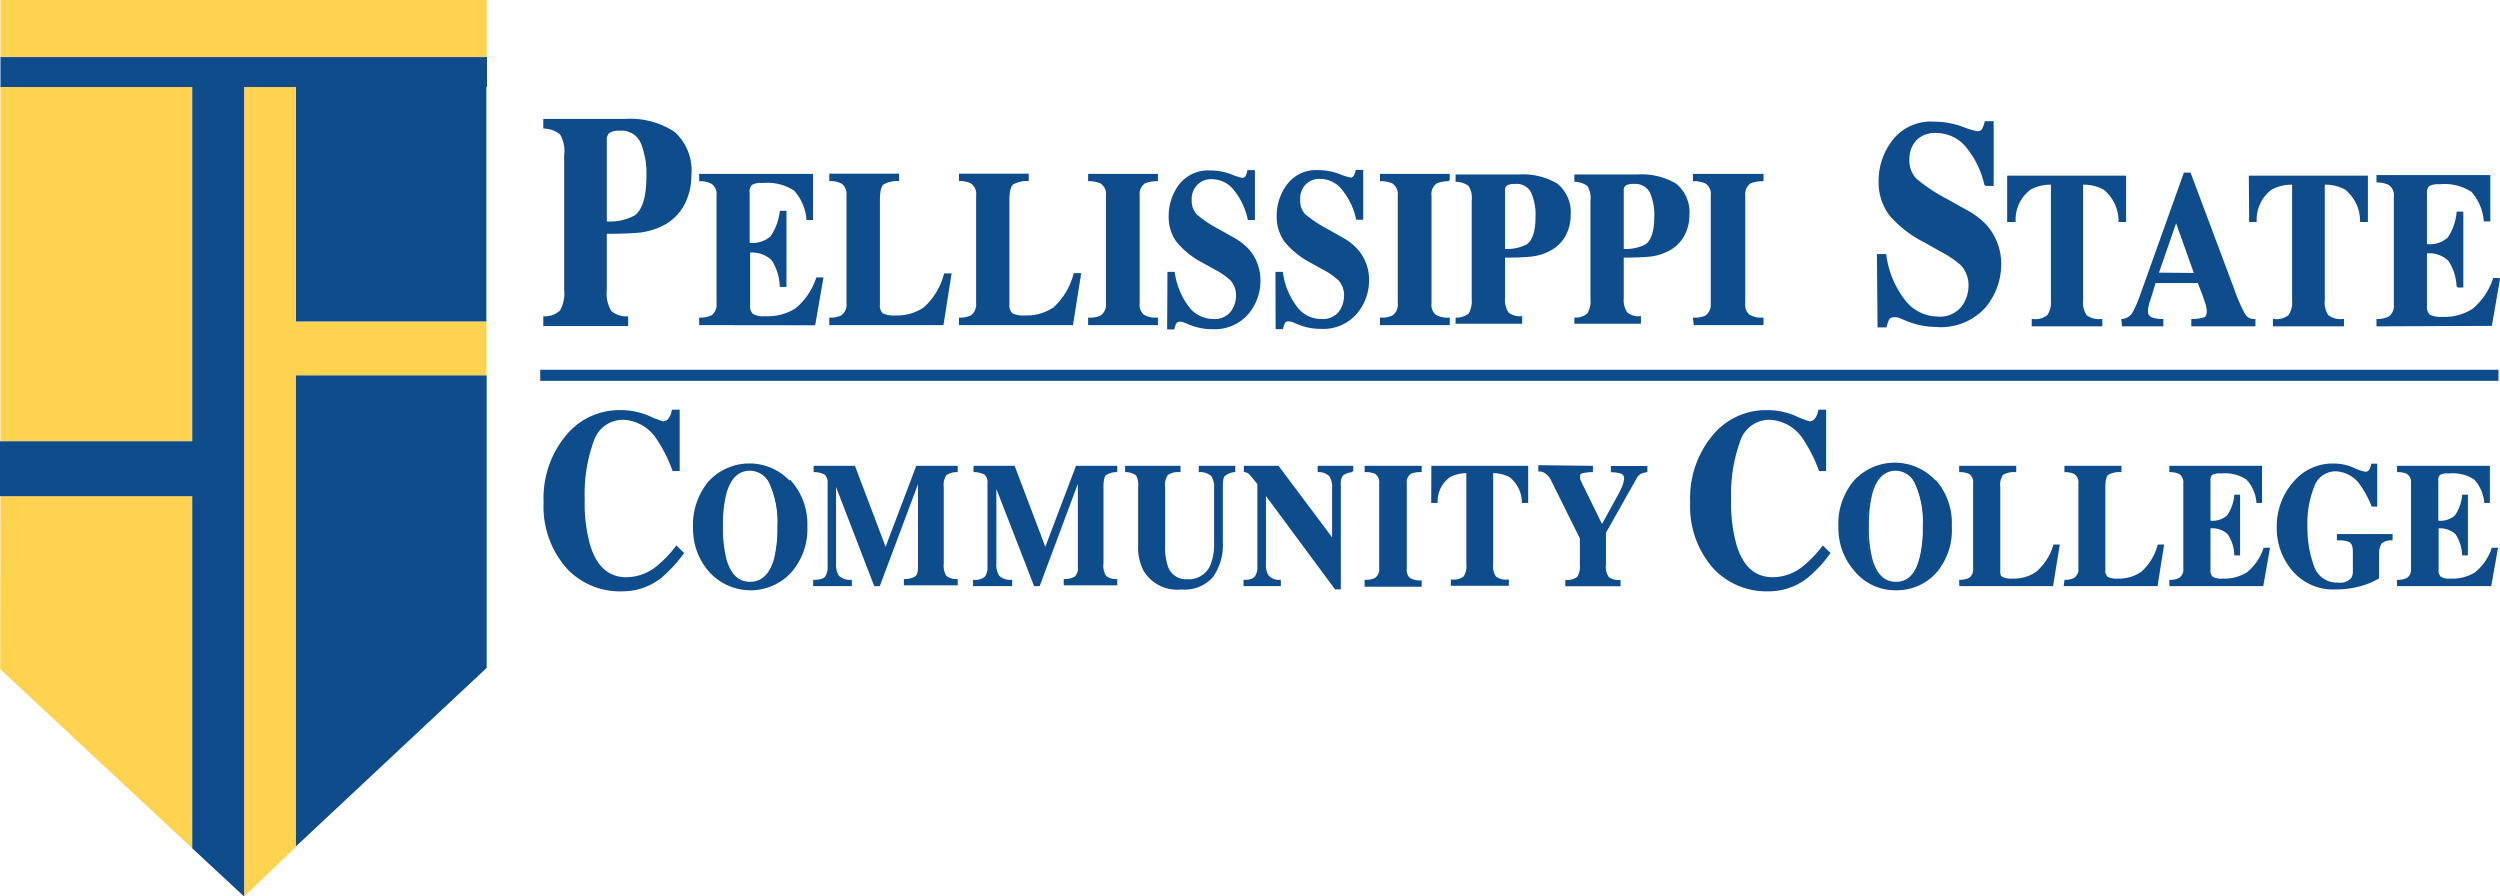 <svg id="Layer_1" data-name="Layer 1" xmlns="http://www.w3.org/2000/svg" xmlns:xlink="http://www.w3.org/1999/xlink" viewBox="0 0 162.94 58.43"><defs><style>.cls-1,.cls-5{fill:none;}.cls-2{fill:#0f4c8b;}.cls-3{fill:#ffd24f;}.cls-4{clip-path:url(#clip-path);}.cls-5{stroke:#0f4c8b;stroke-width:0.12px;}.cls-6{clip-path:url(#clip-path-2);}</style><clipPath id="clip-path" transform="translate(-2.12 -2.92)"><rect class="cls-1" x="1.97" y="2.74" width="163.09" height="58.82"/></clipPath><clipPath id="clip-path-2" transform="translate(-2.12 -2.92)"><rect class="cls-1" x="1.97" y="2.74" width="163.07" height="58.82"/></clipPath></defs><polygon class="cls-2" points="31.72 43.53 19.27 55.18 19.27 24.46 31.72 24.46 31.72 43.53"/><polygon class="cls-3" points="15.91 5.67 15.91 58.43 19.28 55.2 19.28 24.46 31.7 24.46 31.7 20.95 19.28 20.95 19.28 5.67 15.91 5.67"/><polygon class="cls-3" points="0.03 32.34 0.02 43.62 12.53 55.29 12.53 32.34 0.03 32.34"/><rect class="cls-3" x="0.03" y="5.67" width="12.49" height="23.08"/><polygon class="cls-2" points="0.03 3.72 0.03 5.67 12.53 5.67 12.53 28.76 0 28.76 0 32.34 12.53 32.34 12.53 55.29 15.91 58.43 15.91 5.67 19.29 5.67 19.29 20.95 31.7 20.95 31.7 5.67 31.74 5.67 31.74 3.72 0.03 3.72"/><rect class="cls-3" x="0.03" width="31.69" height="3.71"/><g class="cls-4"><path class="cls-2" d="M124.51,19.54H125a6.19,6.19,0,0,0,1.31,3.07,2.78,2.78,0,0,0,2.07,1,1.87,1.87,0,0,0,1.62-.66,2.32,2.32,0,0,0,.48-1.39,2,2,0,0,0-.5-1.38,6.52,6.52,0,0,0-1.34-.91l-1.08-.61a7.17,7.17,0,0,1-2.28-1.78,3.56,3.56,0,0,1-.66-2.19,4.26,4.26,0,0,1,.88-2.58,3.1,3.1,0,0,1,2.69-1.2,5.38,5.38,0,0,1,1.78.31,5.72,5.72,0,0,0,1,.31.42.42,0,0,0,.39-.18,1.8,1.8,0,0,0,.17-.47H132v4.1h-.48a5.94,5.94,0,0,0-1.17-2.45,2.56,2.56,0,0,0-2-1A1.76,1.76,0,0,0,127,12a1.82,1.82,0,0,0-.49,1.27,1.79,1.79,0,0,0,.46,1.33,11,11,0,0,0,2,1.33l1.25.7a5.06,5.06,0,0,1,1.34,1,3.79,3.79,0,0,1,.93,2.59,4.32,4.32,0,0,1-1,2.69,3.85,3.85,0,0,1-3.2,1.26,5.23,5.23,0,0,1-1-.11,5.71,5.71,0,0,1-1-.32l-.33-.14a.9.9,0,0,0-.22-.06l-.18,0a.4.4,0,0,0-.36.17,2.28,2.28,0,0,0-.17.49h-.48Z" transform="translate(-2.12 -2.92)"/><path class="cls-5" d="M124.51,19.54H125a6.19,6.19,0,0,0,1.31,3.07,2.78,2.78,0,0,0,2.07,1,1.87,1.87,0,0,0,1.62-.66,2.32,2.32,0,0,0,.48-1.39,2,2,0,0,0-.5-1.38,6.52,6.52,0,0,0-1.34-.91l-1.08-.61a7.17,7.17,0,0,1-2.28-1.78,3.56,3.56,0,0,1-.66-2.19,4.26,4.26,0,0,1,.88-2.58,3.1,3.1,0,0,1,2.69-1.2,5.38,5.38,0,0,1,1.78.31,5.72,5.72,0,0,0,1,.31.42.42,0,0,0,.39-.18,1.8,1.8,0,0,0,.17-.47H132v4.1h-.48a5.94,5.94,0,0,0-1.17-2.45,2.56,2.56,0,0,0-2-1A1.76,1.76,0,0,0,127,12a1.82,1.82,0,0,0-.49,1.27,1.79,1.79,0,0,0,.46,1.33,11,11,0,0,0,2,1.33l1.25.7a5.06,5.06,0,0,1,1.34,1,3.79,3.79,0,0,1,.93,2.59,4.32,4.32,0,0,1-1,2.69,3.85,3.85,0,0,1-3.2,1.26,5.23,5.23,0,0,1-1-.11,5.71,5.71,0,0,1-1-.32l-.33-.14a.9.9,0,0,0-.22-.06l-.18,0a.4.4,0,0,0-.36.17,2.28,2.28,0,0,0-.17.49h-.48Z" transform="translate(-2.12 -2.92)"/><path class="cls-2" d="M37.59,23.6a1.51,1.51,0,0,0,1.08-.41,2.38,2.38,0,0,0,.28-1.4V13.05a2.25,2.25,0,0,0-.28-1.41,1.83,1.83,0,0,0-1.08-.4v-.51h5.26a5.22,5.22,0,0,1,3.18.82,3.31,3.31,0,0,1,1.09,2.82,4,4,0,0,1-.43,1.83,3.17,3.17,0,0,1-1.4,1.38,4.46,4.46,0,0,1-1.48.44c-.5.05-1.23.08-2.2.08v3.69a2.3,2.3,0,0,0,.3,1.43A1.56,1.56,0,0,0,43,23.6v.51H37.59ZM43.54,17c.51-.4.77-1.26.77-2.59a5.36,5.36,0,0,0-.37-2.19,1.42,1.42,0,0,0-1.43-.84,1.32,1.32,0,0,0-.69.14.63.63,0,0,0-.21.55v5.34A3.5,3.5,0,0,0,43.54,17" transform="translate(-2.12 -2.92)"/><path class="cls-5" d="M37.59,23.6a1.51,1.51,0,0,0,1.08-.41,2.38,2.38,0,0,0,.28-1.4V13.05a2.25,2.25,0,0,0-.28-1.41,1.83,1.83,0,0,0-1.08-.4v-.51h5.26a5.22,5.22,0,0,1,3.18.82,3.31,3.31,0,0,1,1.09,2.82,4,4,0,0,1-.43,1.83,3.17,3.17,0,0,1-1.4,1.38,4.46,4.46,0,0,1-1.48.44c-.5.05-1.23.08-2.2.08v3.69a2.3,2.3,0,0,0,.3,1.43A1.56,1.56,0,0,0,43,23.6v.51H37.59ZM43.54,17c.51-.4.77-1.26.77-2.59a5.36,5.36,0,0,0-.37-2.19,1.42,1.42,0,0,0-1.43-.84,1.32,1.32,0,0,0-.69.14.63.63,0,0,0-.21.55v5.34A3.5,3.5,0,0,0,43.54,17Z" transform="translate(-2.12 -2.92)"/><path class="cls-2" d="M47.75,24.05v-.37a1.72,1.72,0,0,0,.78-.16.93.93,0,0,0,.35-.84v-7a.87.87,0,0,0-.37-.84,1.66,1.66,0,0,0-.76-.17v-.36h7.3v2.89h-.31a3.24,3.24,0,0,0-.82-1.9,3.23,3.23,0,0,0-2.1-.51,1.19,1.19,0,0,0-.74.14.68.68,0,0,0-.16.54v3.33a1.86,1.86,0,0,0,1.47-.44A3.69,3.69,0,0,0,53,16.72h.32v4.84H53a3.34,3.34,0,0,0-.55-1.73,1.89,1.89,0,0,0-1.5-.5v3.48a.76.76,0,0,0,.21.62,1.47,1.47,0,0,0,.85.16,3.43,3.43,0,0,0,2-.53,4.43,4.43,0,0,0,1.36-2h.35l-.52,3Z" transform="translate(-2.12 -2.92)"/><path class="cls-5" d="M47.75,24.05v-.37a1.72,1.72,0,0,0,.78-.16.93.93,0,0,0,.35-.84v-7a.87.87,0,0,0-.37-.84,1.66,1.66,0,0,0-.76-.17v-.36h7.3v2.89h-.31a3.24,3.24,0,0,0-.82-1.9,3.23,3.23,0,0,0-2.1-.51,1.19,1.19,0,0,0-.74.14.68.68,0,0,0-.16.54v3.33a1.86,1.86,0,0,0,1.47-.44A3.69,3.69,0,0,0,53,16.72h.32v4.84H53a3.34,3.34,0,0,0-.55-1.73,1.89,1.89,0,0,0-1.5-.5v3.48a.76.76,0,0,0,.21.62,1.47,1.47,0,0,0,.85.16,3.43,3.43,0,0,0,2-.53,4.43,4.43,0,0,0,1.36-2h.35l-.52,3Z" transform="translate(-2.12 -2.92)"/><path class="cls-2" d="M56.23,23.68a1.55,1.55,0,0,0,.74-.15.91.91,0,0,0,.38-.86v-7a.89.89,0,0,0-.36-.84,1.66,1.66,0,0,0-.76-.17v-.36h4.43v.36a1.87,1.87,0,0,0-1,.24c-.17.15-.25.5-.25,1.07v6.79a.77.77,0,0,0,.21.63,1.7,1.7,0,0,0,.86.15A3.17,3.17,0,0,0,62.37,23,4.54,4.54,0,0,0,63.7,20.8h.37l-.51,3.25H56.23Z" transform="translate(-2.12 -2.92)"/><path class="cls-5" d="M56.23,23.68a1.55,1.55,0,0,0,.74-.15.91.91,0,0,0,.38-.86v-7a.89.89,0,0,0-.36-.84,1.66,1.66,0,0,0-.76-.17v-.36h4.43v.36a1.87,1.87,0,0,0-1,.24c-.17.15-.25.5-.25,1.07v6.79a.77.77,0,0,0,.21.63,1.7,1.7,0,0,0,.86.15A3.17,3.17,0,0,0,62.37,23,4.54,4.54,0,0,0,63.7,20.8h.37l-.51,3.25H56.23Z" transform="translate(-2.12 -2.92)"/><path class="cls-2" d="M64.68,23.68a1.58,1.58,0,0,0,.74-.15.93.93,0,0,0,.38-.86v-7a.89.89,0,0,0-.36-.84,1.66,1.66,0,0,0-.76-.17v-.36h4.43v.36a1.85,1.85,0,0,0-1,.24c-.17.15-.26.5-.26,1.07v6.79a.77.77,0,0,0,.22.63,1.7,1.7,0,0,0,.86.15A3.17,3.17,0,0,0,70.82,23a4.54,4.54,0,0,0,1.33-2.22h.37L72,24.05H64.68Z" transform="translate(-2.12 -2.92)"/><path class="cls-5" d="M64.68,23.68a1.58,1.58,0,0,0,.74-.15.93.93,0,0,0,.38-.86v-7a.89.89,0,0,0-.36-.84,1.66,1.66,0,0,0-.76-.17v-.36h4.43v.36a1.85,1.85,0,0,0-1,.24c-.17.15-.26.5-.26,1.07v6.79a.77.77,0,0,0,.22.63,1.7,1.7,0,0,0,.86.15A3.17,3.17,0,0,0,70.82,23a4.54,4.54,0,0,0,1.33-2.22h.37L72,24.05H64.68Z" transform="translate(-2.12 -2.92)"/><path class="cls-2" d="M73.1,23.68a1.59,1.59,0,0,0,.77-.14.91.91,0,0,0,.39-.86v-7a.89.89,0,0,0-.37-.85,1.85,1.85,0,0,0-.79-.16v-.36h4.43v.36a2.15,2.15,0,0,0-.82.15.91.91,0,0,0-.37.86v7a.9.9,0,0,0,.3.8,1.54,1.54,0,0,0,.89.2v.37H73.1Z" transform="translate(-2.12 -2.92)"/><path class="cls-5" d="M73.1,23.68a1.59,1.59,0,0,0,.77-.14.91.91,0,0,0,.39-.86v-7a.89.89,0,0,0-.37-.85,1.85,1.85,0,0,0-.79-.16v-.36h4.43v.36a2.15,2.15,0,0,0-.82.15.91.91,0,0,0-.37.86v7a.9.9,0,0,0,.3.8,1.54,1.54,0,0,0,.89.2v.37H73.1Z" transform="translate(-2.12 -2.92)"/><path class="cls-2" d="M78.27,20.7h.36a4.82,4.82,0,0,0,1,2.34,2.05,2.05,0,0,0,1.55.73,1.39,1.39,0,0,0,1.2-.5,1.81,1.81,0,0,0,.36-1.06,1.53,1.53,0,0,0-.37-1.05,4.82,4.82,0,0,0-1-.7L80.54,20a5.49,5.49,0,0,1-1.7-1.36A2.72,2.72,0,0,1,78.35,17,3.37,3.37,0,0,1,79,15a2.34,2.34,0,0,1,2-.91,3.77,3.77,0,0,1,1.33.24,4.58,4.58,0,0,0,.73.24.32.32,0,0,0,.29-.14,1.26,1.26,0,0,0,.12-.36h.38v3.13h-.35a4.55,4.55,0,0,0-.87-1.87,1.89,1.89,0,0,0-1.53-.79,1.27,1.27,0,0,0-1,.4,1.37,1.37,0,0,0-.37,1,1.39,1.39,0,0,0,.35,1,7.74,7.74,0,0,0,1.51,1l.93.53a3.76,3.76,0,0,1,1,.79,3,3,0,0,1,.69,2,3.27,3.27,0,0,1-.74,2.05,2.84,2.84,0,0,1-2.39,1,3.27,3.27,0,0,1-.76-.08,3.64,3.64,0,0,1-.77-.25l-.24-.1-.17-.05-.13,0a.3.3,0,0,0-.27.13,1.55,1.55,0,0,0-.13.37h-.36Z" transform="translate(-2.12 -2.92)"/><path class="cls-5" d="M78.27,20.7h.36a4.82,4.82,0,0,0,1,2.34,2.05,2.05,0,0,0,1.55.73,1.39,1.39,0,0,0,1.2-.5,1.81,1.81,0,0,0,.36-1.06,1.53,1.53,0,0,0-.37-1.05,4.82,4.82,0,0,0-1-.7L80.54,20a5.49,5.49,0,0,1-1.7-1.36A2.72,2.72,0,0,1,78.35,17,3.37,3.37,0,0,1,79,15a2.34,2.34,0,0,1,2-.91,3.77,3.77,0,0,1,1.33.24,4.58,4.58,0,0,0,.73.24.32.32,0,0,0,.29-.14,1.26,1.26,0,0,0,.12-.36h.38v3.13h-.35a4.55,4.55,0,0,0-.87-1.87,1.89,1.89,0,0,0-1.53-.79,1.27,1.27,0,0,0-1,.4,1.37,1.37,0,0,0-.37,1,1.39,1.39,0,0,0,.35,1,7.74,7.74,0,0,0,1.51,1l.93.53a3.76,3.76,0,0,1,1,.79,3,3,0,0,1,.69,2,3.27,3.27,0,0,1-.74,2.05,2.84,2.84,0,0,1-2.39,1,3.27,3.27,0,0,1-.76-.08,3.64,3.64,0,0,1-.77-.25l-.24-.1-.17-.05-.13,0a.3.3,0,0,0-.27.13,1.55,1.55,0,0,0-.13.37h-.36Z" transform="translate(-2.12 -2.92)"/><path class="cls-2" d="M85.31,20.7h.37a4.73,4.73,0,0,0,1,2.34,2,2,0,0,0,1.54.73,1.39,1.39,0,0,0,1.21-.5,1.86,1.86,0,0,0,.35-1.06,1.48,1.48,0,0,0-.37-1.05,4.55,4.55,0,0,0-1-.7L87.58,20a5.43,5.43,0,0,1-1.69-1.36,2.73,2.73,0,0,1-.5-1.66,3.31,3.31,0,0,1,.66-2,2.3,2.3,0,0,1,2-.91,3.77,3.77,0,0,1,1.33.24,4.21,4.21,0,0,0,.74.24.3.3,0,0,0,.28-.14,1.24,1.24,0,0,0,.13-.36h.38v3.13h-.35a4.57,4.57,0,0,0-.88-1.87,1.87,1.87,0,0,0-1.52-.79,1.29,1.29,0,0,0-1,.4,1.36,1.36,0,0,0-.36,1,1.38,1.38,0,0,0,.34,1,8.46,8.46,0,0,0,1.51,1l.94.53a3.7,3.7,0,0,1,1,.79,2.92,2.92,0,0,1,.7,2,3.29,3.29,0,0,1-.75,2.05,2.82,2.82,0,0,1-2.39,1,3.33,3.33,0,0,1-.76-.08,3.56,3.56,0,0,1-.76-.25l-.25-.1-.16-.05-.14,0a.28.28,0,0,0-.26.13,1.55,1.55,0,0,0-.13.37h-.37Z" transform="translate(-2.12 -2.92)"/><path class="cls-5" d="M85.31,20.7h.37a4.73,4.73,0,0,0,1,2.34,2,2,0,0,0,1.54.73,1.39,1.39,0,0,0,1.21-.5,1.86,1.86,0,0,0,.35-1.06,1.48,1.48,0,0,0-.37-1.05,4.55,4.55,0,0,0-1-.7L87.58,20a5.43,5.43,0,0,1-1.69-1.36,2.73,2.73,0,0,1-.5-1.66,3.31,3.31,0,0,1,.66-2,2.3,2.3,0,0,1,2-.91,3.77,3.77,0,0,1,1.33.24,4.21,4.21,0,0,0,.74.24.3.3,0,0,0,.28-.14,1.24,1.24,0,0,0,.13-.36h.38v3.13h-.35a4.57,4.57,0,0,0-.88-1.87,1.87,1.87,0,0,0-1.52-.79,1.29,1.29,0,0,0-1,.4,1.36,1.36,0,0,0-.36,1,1.38,1.38,0,0,0,.34,1,8.46,8.46,0,0,0,1.51,1l.94.53a3.7,3.7,0,0,1,1,.79,2.92,2.92,0,0,1,.7,2,3.29,3.29,0,0,1-.75,2.05,2.82,2.82,0,0,1-2.39,1,3.33,3.33,0,0,1-.76-.08,3.56,3.56,0,0,1-.76-.25l-.25-.1-.16-.05-.14,0a.28.28,0,0,0-.26.13,1.55,1.55,0,0,0-.13.37h-.37Z" transform="translate(-2.12 -2.92)"/><path class="cls-2" d="M92.12,23.68a1.59,1.59,0,0,0,.77-.14.91.91,0,0,0,.39-.86v-7a.91.91,0,0,0-.37-.85,1.85,1.85,0,0,0-.79-.16v-.36h4.43v.36a2.15,2.15,0,0,0-.82.15.91.91,0,0,0-.37.86v7a.9.9,0,0,0,.3.8,1.52,1.52,0,0,0,.89.2v.37H92.12Z" transform="translate(-2.12 -2.92)"/><path class="cls-5" d="M92.12,23.68a1.59,1.59,0,0,0,.77-.14.91.91,0,0,0,.39-.86v-7a.91.91,0,0,0-.37-.85,1.85,1.85,0,0,0-.79-.16v-.36h4.43v.36a2.15,2.15,0,0,0-.82.15.91.91,0,0,0-.37.86v7a.9.9,0,0,0,.3.8,1.52,1.52,0,0,0,.89.2v.37H92.12Z" transform="translate(-2.12 -2.92)"/><path class="cls-2" d="M97.05,23.68a1.27,1.27,0,0,0,.84-.29,1.72,1.72,0,0,0,.21-1V16a1.52,1.52,0,0,0-.22-1,1.46,1.46,0,0,0-.83-.29v-.36h4.07a4.33,4.33,0,0,1,2.47.59,2.34,2.34,0,0,1,.84,2,2.79,2.79,0,0,1-.33,1.33,2.38,2.38,0,0,1-1.09,1,3.31,3.31,0,0,1-1.15.32q-.57.06-1.71.06v2.67a1.56,1.56,0,0,0,.24,1,1.23,1.23,0,0,0,.88.27v.37H97.05Zm4.61-4.78c.4-.29.6-.91.6-1.87a3.72,3.72,0,0,0-.29-1.58,1.11,1.11,0,0,0-1.11-.6,1.05,1.05,0,0,0-.54.1.43.43,0,0,0-.17.39V19.2a2.87,2.87,0,0,0,1.51-.3" transform="translate(-2.12 -2.92)"/><path class="cls-5" d="M97.05,23.68a1.27,1.27,0,0,0,.84-.29,1.72,1.72,0,0,0,.21-1V16a1.52,1.52,0,0,0-.22-1,1.46,1.46,0,0,0-.83-.29v-.36h4.07a4.33,4.33,0,0,1,2.47.59,2.34,2.34,0,0,1,.84,2,2.79,2.79,0,0,1-.33,1.33,2.38,2.38,0,0,1-1.09,1,3.31,3.31,0,0,1-1.15.32q-.57.06-1.71.06v2.67a1.56,1.56,0,0,0,.24,1,1.23,1.23,0,0,0,.88.27v.37H97.05Zm4.61-4.78c.4-.29.6-.91.6-1.87a3.72,3.72,0,0,0-.29-1.58,1.11,1.11,0,0,0-1.11-.6,1.05,1.05,0,0,0-.54.1.43.43,0,0,0-.17.39V19.2A2.87,2.87,0,0,0,101.66,18.9Z" transform="translate(-2.12 -2.92)"/><path class="cls-2" d="M104.79,23.68a1.22,1.22,0,0,0,.83-.29,1.63,1.63,0,0,0,.22-1V16a1.52,1.52,0,0,0-.22-1,1.46,1.46,0,0,0-.83-.29v-.36h4.07a4.35,4.35,0,0,1,2.47.59,2.34,2.34,0,0,1,.84,2,2.79,2.79,0,0,1-.33,1.33,2.38,2.38,0,0,1-1.09,1,3.31,3.31,0,0,1-1.15.32q-.57.06-1.71.06v2.67a1.56,1.56,0,0,0,.24,1,1.21,1.21,0,0,0,.88.27v.37h-4.22Zm4.61-4.78c.4-.29.6-.91.6-1.87a3.72,3.72,0,0,0-.29-1.58,1.13,1.13,0,0,0-1.11-.6,1,1,0,0,0-.54.1.43.43,0,0,0-.17.39V19.2a2.87,2.87,0,0,0,1.51-.3" transform="translate(-2.12 -2.92)"/><path class="cls-5" d="M104.79,23.68a1.22,1.22,0,0,0,.83-.29,1.63,1.63,0,0,0,.22-1V16a1.52,1.52,0,0,0-.22-1,1.46,1.46,0,0,0-.83-.29v-.36h4.07a4.35,4.35,0,0,1,2.47.59,2.34,2.34,0,0,1,.84,2,2.79,2.79,0,0,1-.33,1.33,2.38,2.38,0,0,1-1.09,1,3.31,3.31,0,0,1-1.15.32q-.57.06-1.71.06v2.67a1.56,1.56,0,0,0,.24,1,1.21,1.21,0,0,0,.88.27v.37h-4.22Zm4.61-4.78c.4-.29.6-.91.6-1.87a3.72,3.72,0,0,0-.29-1.58,1.13,1.13,0,0,0-1.11-.6,1,1,0,0,0-.54.1.43.43,0,0,0-.17.39V19.2A2.87,2.87,0,0,0,109.4,18.9Z" transform="translate(-2.12 -2.92)"/><path class="cls-2" d="M112.52,23.68a1.66,1.66,0,0,0,.78-.14.93.93,0,0,0,.38-.86v-7a.89.89,0,0,0-.37-.85,1.81,1.81,0,0,0-.79-.16v-.36H117v.36a2.19,2.19,0,0,0-.82.15.93.93,0,0,0-.37.86v7a.9.9,0,0,0,.3.8,1.57,1.57,0,0,0,.89.2v.37h-4.43Z" transform="translate(-2.12 -2.92)"/><path class="cls-5" d="M112.52,23.68a1.66,1.66,0,0,0,.78-.14.93.93,0,0,0,.38-.86v-7a.89.89,0,0,0-.37-.85,1.81,1.81,0,0,0-.79-.16v-.36H117v.36a2.19,2.19,0,0,0-.82.15.93.93,0,0,0-.37.86v7a.9.9,0,0,0,.3.8,1.57,1.57,0,0,0,.89.2v.37h-4.43Z" transform="translate(-2.12 -2.92)"/><path class="cls-2" d="M133,14.43h7.63v2.9h-.37a2.71,2.71,0,0,0-1-2.1,2.72,2.72,0,0,0-1.43-.33v7.56a1.56,1.56,0,0,0,.25,1.05,1.44,1.44,0,0,0,1,.26v.36H134.6v-.36a1.32,1.32,0,0,0,1-.27,1.53,1.53,0,0,0,.25-1V14.9a2.73,2.73,0,0,0-1.42.33,2.5,2.5,0,0,0-1,2.1H133Z" transform="translate(-2.12 -2.92)"/><path class="cls-5" d="M133,14.43h7.63v2.9h-.37a2.71,2.71,0,0,0-1-2.1,2.72,2.72,0,0,0-1.43-.33v7.56a1.56,1.56,0,0,0,.25,1.05,1.44,1.44,0,0,0,1,.26v.36H134.6v-.36a1.32,1.32,0,0,0,1-.27,1.53,1.53,0,0,0,.25-1V14.9a2.73,2.73,0,0,0-1.42.33,2.5,2.5,0,0,0-1,2.1H133Z" transform="translate(-2.12 -2.92)"/><path class="cls-2" d="M140.44,23.77a.94.94,0,0,0,.73-.47,7.45,7.45,0,0,0,.52-1.21l2.81-7.86h.35l2.83,7.55a10.6,10.6,0,0,0,.71,1.63.72.72,0,0,0,.67.36v.36H145v-.36a2.62,2.62,0,0,0,.81-.12c.13-.06.2-.22.2-.46a2.39,2.39,0,0,0-.1-.52c-.05-.13-.1-.3-.17-.49l-.33-.87h-2.84c-.18.57-.3,1-.35,1.12a2.9,2.9,0,0,0-.17.8.47.47,0,0,0,.36.45,2.05,2.05,0,0,0,.65.09v.36h-2.58Zm4.75-3L144,17.43h-.1l-1.15,3.32Z" transform="translate(-2.12 -2.92)"/><path class="cls-5" d="M140.44,23.77a.94.94,0,0,0,.73-.47,7.45,7.45,0,0,0,.52-1.21l2.81-7.86h.35l2.83,7.55a10.6,10.6,0,0,0,.71,1.63.72.72,0,0,0,.67.36v.36H145v-.36a2.62,2.62,0,0,0,.81-.12c.13-.06.2-.22.2-.46a2.39,2.39,0,0,0-.1-.52c-.05-.13-.1-.3-.17-.49l-.33-.87h-2.84c-.18.57-.3,1-.35,1.12a2.9,2.9,0,0,0-.17.8.47.47,0,0,0,.36.45,2.05,2.05,0,0,0,.65.09v.36h-2.58Zm4.75-3L144,17.43h-.1l-1.15,3.32Z" transform="translate(-2.12 -2.92)"/><path class="cls-2" d="M148.75,14.43h7.64v2.9H156a2.68,2.68,0,0,0-1-2.1,2.65,2.65,0,0,0-1.42-.33v7.56a1.56,1.56,0,0,0,.25,1.05,1.43,1.43,0,0,0,1,.26v.36h-4.51v-.36a1.32,1.32,0,0,0,1-.27,1.53,1.53,0,0,0,.25-1V14.9a2.77,2.77,0,0,0-1.43.33,2.52,2.52,0,0,0-1,2.1h-.37Z" transform="translate(-2.12 -2.92)"/><path class="cls-5" d="M148.75,14.43h7.64v2.9H156a2.68,2.68,0,0,0-1-2.1,2.65,2.65,0,0,0-1.42-.33v7.56a1.56,1.56,0,0,0,.25,1.05,1.43,1.43,0,0,0,1,.26v.36h-4.51v-.36a1.32,1.32,0,0,0,1-.27,1.53,1.53,0,0,0,.25-1V14.9a2.77,2.77,0,0,0-1.43.33,2.52,2.52,0,0,0-1,2.1h-.37Z" transform="translate(-2.12 -2.92)"/><path class="cls-2" d="M157.07,24.13v-.36a1.73,1.73,0,0,0,.78-.17.93.93,0,0,0,.35-.84v-7a.87.87,0,0,0-.37-.84,1.8,1.8,0,0,0-.76-.17v-.36h7.3v2.9h-.31a3.34,3.34,0,0,0-.82-1.91,3.27,3.27,0,0,0-2.11-.51,1.25,1.25,0,0,0-.73.14.68.68,0,0,0-.16.54v3.33a1.79,1.79,0,0,0,1.46-.44,3.51,3.51,0,0,0,.59-1.67h.32v4.83h-.32a3.3,3.3,0,0,0-.55-1.72,1.86,1.86,0,0,0-1.5-.5v3.47a.79.79,0,0,0,.2.62,1.53,1.53,0,0,0,.86.16,3.4,3.4,0,0,0,2-.53,4.38,4.38,0,0,0,1.36-2H165l-.52,3Z" transform="translate(-2.12 -2.92)"/></g><g class="cls-6"><path class="cls-5" d="M157.07,24.13v-.36a1.73,1.73,0,0,0,.78-.17.93.93,0,0,0,.35-.84v-7a.87.87,0,0,0-.37-.84,1.8,1.8,0,0,0-.76-.17v-.36h7.3v2.9h-.31a3.34,3.34,0,0,0-.82-1.91,3.27,3.27,0,0,0-2.11-.51,1.25,1.25,0,0,0-.73.14.68.68,0,0,0-.16.54v3.33a1.79,1.79,0,0,0,1.46-.44,3.51,3.51,0,0,0,.59-1.67h.32v4.83h-.32a3.3,3.3,0,0,0-.55-1.72,1.86,1.86,0,0,0-1.5-.5v3.47a.79.79,0,0,0,.2.62,1.53,1.53,0,0,0,.86.16,3.4,3.4,0,0,0,2-.53,4.38,4.38,0,0,0,1.36-2H165l-.52,3Z" transform="translate(-2.12 -2.92)"/></g><g class="cls-4"><path class="cls-2" d="M44.33,30.05a6.44,6.44,0,0,0,1,.39.5.5,0,0,0,.43-.24,1.2,1.2,0,0,0,.2-.52h.4v3.88H46a9.28,9.28,0,0,0-1-2,2.8,2.8,0,0,0-2.24-1.34,2.06,2.06,0,0,0-2,1.44,10.17,10.17,0,0,0-.59,3.85,10,10,0,0,0,.35,2.93c.43,1.44,1.24,2.16,2.42,2.16a3.22,3.22,0,0,0,2-.72,7.75,7.75,0,0,0,1.27-1.32l.42.41a8.9,8.9,0,0,1-1.45,1.57,4,4,0,0,1-2.48.86A4.68,4.68,0,0,1,39.17,40a6,6,0,0,1-1.56-4.34,6.35,6.35,0,0,1,1.49-4.38,4.43,4.43,0,0,1,3.44-1.57,4.65,4.65,0,0,1,1.79.38" transform="translate(-2.12 -2.92)"/><path class="cls-5" d="M44.33,30.05a6.44,6.44,0,0,0,1,.39.5.5,0,0,0,.43-.24,1.2,1.2,0,0,0,.2-.52h.4v3.88H46a9.28,9.28,0,0,0-1-2,2.8,2.8,0,0,0-2.24-1.34,2.06,2.06,0,0,0-2,1.44,10.17,10.17,0,0,0-.59,3.85,10,10,0,0,0,.35,2.93c.43,1.44,1.24,2.16,2.42,2.16a3.22,3.22,0,0,0,2-.72,7.75,7.75,0,0,0,1.27-1.32l.42.41a8.9,8.9,0,0,1-1.45,1.57,4,4,0,0,1-2.48.86A4.68,4.68,0,0,1,39.17,40a6,6,0,0,1-1.56-4.34,6.35,6.35,0,0,1,1.49-4.38,4.43,4.43,0,0,1,3.44-1.57A4.65,4.65,0,0,1,44.33,30.05Z" transform="translate(-2.12 -2.92)"/><path class="cls-2" d="M119.05,30.05a6.75,6.75,0,0,0,1,.39.5.5,0,0,0,.43-.24,1.2,1.2,0,0,0,.2-.52h.4v3.88h-.36a9.28,9.28,0,0,0-1-2,2.81,2.81,0,0,0-2.24-1.34,2.06,2.06,0,0,0-2,1.44,10.17,10.17,0,0,0-.59,3.85,10,10,0,0,0,.35,2.93c.43,1.44,1.24,2.16,2.42,2.16a3.22,3.22,0,0,0,2-.72,7.75,7.75,0,0,0,1.27-1.32l.42.41a8.53,8.53,0,0,1-1.46,1.57,4,4,0,0,1-2.47.86A4.68,4.68,0,0,1,113.9,40a6,6,0,0,1-1.56-4.34,6.31,6.31,0,0,1,1.49-4.38,4.43,4.43,0,0,1,3.44-1.57,4.6,4.6,0,0,1,1.78.38" transform="translate(-2.12 -2.92)"/><path class="cls-5" d="M119.05,30.05a6.75,6.75,0,0,0,1,.39.5.5,0,0,0,.43-.24,1.2,1.2,0,0,0,.2-.52h.4v3.88h-.36a9.28,9.28,0,0,0-1-2,2.81,2.81,0,0,0-2.24-1.34,2.06,2.06,0,0,0-2,1.44,10.17,10.17,0,0,0-.59,3.85,10,10,0,0,0,.35,2.93c.43,1.44,1.24,2.16,2.42,2.16a3.22,3.22,0,0,0,2-.72,7.75,7.75,0,0,0,1.27-1.32l.42.41a8.53,8.53,0,0,1-1.46,1.57,4,4,0,0,1-2.47.86A4.68,4.68,0,0,1,113.9,40a6,6,0,0,1-1.56-4.34,6.31,6.31,0,0,1,1.49-4.38,4.43,4.43,0,0,1,3.44-1.57A4.6,4.6,0,0,1,119.05,30.05Z" transform="translate(-2.12 -2.92)"/><path class="cls-2" d="M128.27,34.28a4.17,4.17,0,0,1,1,2.94,4.21,4.21,0,0,1-1,3,3.4,3.4,0,0,1-2.59,1.11A3.36,3.36,0,0,1,123,40.06a4.15,4.15,0,0,1-1-2.78,4.3,4.3,0,0,1,1-3,3.56,3.56,0,0,1,5.23,0m-1,5.1a8,8,0,0,0,.23-2.16,6,6,0,0,0-.49-2.75,1.46,1.46,0,0,0-1.32-.93c-.78,0-1.31.52-1.6,1.55a8.33,8.33,0,0,0-.22,2.13,8,8,0,0,0,.23,2.16c.28,1,.81,1.52,1.59,1.52s1.3-.51,1.58-1.52" transform="translate(-2.12 -2.92)"/><path class="cls-5" d="M128.27,34.28a4.17,4.17,0,0,1,1,2.94,4.21,4.21,0,0,1-1,3,3.4,3.4,0,0,1-2.59,1.11A3.36,3.36,0,0,1,123,40.06a4.15,4.15,0,0,1-1-2.78,4.3,4.3,0,0,1,1-3,3.56,3.56,0,0,1,5.23,0Zm-1,5.1a8,8,0,0,0,.23-2.16,6,6,0,0,0-.49-2.75,1.46,1.46,0,0,0-1.32-.93c-.78,0-1.31.52-1.6,1.55a8.33,8.33,0,0,0-.22,2.13,8,8,0,0,0,.23,2.16c.28,1,.81,1.52,1.59,1.52S127,40.39,127.26,39.38Z" transform="translate(-2.12 -2.92)"/><path class="cls-2" d="M129.87,40.77a1.42,1.42,0,0,0,.61-.13.72.72,0,0,0,.3-.68V34.43a.7.7,0,0,0-.29-.67,1.47,1.47,0,0,0-.62-.13v-.29h3.6v.29a1.51,1.51,0,0,0-.84.19,1.22,1.22,0,0,0-.2.85v5.4c0,.25,0,.42.17.5a1.41,1.41,0,0,0,.7.12,2.62,2.62,0,0,0,1.56-.45A3.71,3.71,0,0,0,136,38.47h.3l-.42,2.59h-6Z" transform="translate(-2.12 -2.92)"/><path class="cls-5" d="M129.87,40.77a1.42,1.42,0,0,0,.61-.13.72.72,0,0,0,.3-.68V34.43a.7.7,0,0,0-.29-.67,1.47,1.47,0,0,0-.62-.13v-.29h3.6v.29a1.51,1.51,0,0,0-.84.19,1.22,1.22,0,0,0-.2.85v5.4c0,.25,0,.42.17.5a1.41,1.41,0,0,0,.7.12,2.62,2.62,0,0,0,1.56-.45A3.71,3.71,0,0,0,136,38.47h.3l-.42,2.59h-6Z" transform="translate(-2.12 -2.92)"/><path class="cls-2" d="M136.73,40.77a1.33,1.33,0,0,0,.6-.13.72.72,0,0,0,.31-.68V34.43a.7.7,0,0,0-.3-.67,1.46,1.46,0,0,0-.61-.13v-.29h3.6v.29a1.51,1.51,0,0,0-.84.19c-.14.12-.21.4-.21.85v5.4a.57.57,0,0,0,.18.5,1.36,1.36,0,0,0,.69.12,2.62,2.62,0,0,0,1.56-.45,3.64,3.64,0,0,0,1.09-1.77h.3l-.41,2.59h-6Z" transform="translate(-2.12 -2.92)"/><path class="cls-5" d="M136.73,40.77a1.33,1.33,0,0,0,.6-.13.72.72,0,0,0,.31-.68V34.43a.7.7,0,0,0-.3-.67,1.46,1.46,0,0,0-.61-.13v-.29h3.6v.29a1.51,1.51,0,0,0-.84.19c-.14.12-.21.4-.21.85v5.4a.57.57,0,0,0,.18.5,1.36,1.36,0,0,0,.69.12,2.62,2.62,0,0,0,1.56-.45,3.64,3.64,0,0,0,1.09-1.77h.3l-.41,2.59h-6Z" transform="translate(-2.12 -2.92)"/><path class="cls-2" d="M143.57,41.06v-.29a1.25,1.25,0,0,0,.62-.14.73.73,0,0,0,.29-.67V34.43a.71.71,0,0,0-.3-.67,1.46,1.46,0,0,0-.61-.13v-.29h5.92v2.3h-.25a2.5,2.5,0,0,0-.67-1.51,2.61,2.61,0,0,0-1.71-.41,1,1,0,0,0-.6.11.56.56,0,0,0-.13.43v2.65a1.48,1.48,0,0,0,1.19-.36,2.8,2.8,0,0,0,.48-1.33h.26v3.84h-.26a2.58,2.58,0,0,0-.45-1.37,1.55,1.55,0,0,0-1.22-.39v2.77a.6.6,0,0,0,.17.49,1.2,1.2,0,0,0,.69.13,2.83,2.83,0,0,0,1.61-.42,3.48,3.48,0,0,0,1.1-1.59H150l-.42,2.38Z" transform="translate(-2.12 -2.92)"/><path class="cls-5" d="M143.57,41.06v-.29a1.25,1.25,0,0,0,.62-.14.73.73,0,0,0,.29-.67V34.43a.71.71,0,0,0-.3-.67,1.46,1.46,0,0,0-.61-.13v-.29h5.92v2.3h-.25a2.5,2.5,0,0,0-.67-1.51,2.61,2.61,0,0,0-1.71-.41,1,1,0,0,0-.6.11.56.56,0,0,0-.13.43v2.65a1.48,1.48,0,0,0,1.19-.36,2.8,2.8,0,0,0,.48-1.33h.26v3.84h-.26a2.58,2.58,0,0,0-.45-1.37,1.55,1.55,0,0,0-1.22-.39v2.77a.6.6,0,0,0,.17.49,1.2,1.2,0,0,0,.69.13,2.83,2.83,0,0,0,1.61-.42,3.48,3.48,0,0,0,1.1-1.59H150l-.42,2.38Z" transform="translate(-2.12 -2.92)"/><path class="cls-2" d="M151.62,34.39a3.27,3.27,0,0,1,2.61-1.2,3.19,3.19,0,0,1,1.27.27,3.26,3.26,0,0,0,.79.27.35.35,0,0,0,.27-.13,1,1,0,0,0,.16-.4H157v2.68h-.26A6.6,6.6,0,0,0,156,34.5a2.08,2.08,0,0,0-1.64-.92,1.52,1.52,0,0,0-1.45,1,6.5,6.5,0,0,0-.46,2.7,7.25,7.25,0,0,0,.43,2.55,1.62,1.62,0,0,0,1.64,1.12,1,1,0,0,0,.88-.31.86.86,0,0,0,.13-.53V38.86c0-.34-.09-.57-.28-.67a1.79,1.79,0,0,0-.76-.11v-.29H158v.29a1,1,0,0,0-.71.23,1.43,1.43,0,0,0-.17.81v1.46a4.74,4.74,0,0,1-1.11.47,6,6,0,0,1-1.7.23,3.44,3.44,0,0,1-2.74-1.2,4.21,4.21,0,0,1-1-2.81,4.31,4.31,0,0,1,1-2.88" transform="translate(-2.12 -2.92)"/><path class="cls-5" d="M151.62,34.39a3.27,3.27,0,0,1,2.61-1.2,3.19,3.19,0,0,1,1.27.27,3.26,3.26,0,0,0,.79.27.35.35,0,0,0,.27-.13,1,1,0,0,0,.16-.4H157v2.68h-.26A6.6,6.6,0,0,0,156,34.5a2.08,2.08,0,0,0-1.64-.92,1.52,1.52,0,0,0-1.45,1,6.5,6.5,0,0,0-.46,2.7,7.25,7.25,0,0,0,.43,2.55,1.62,1.62,0,0,0,1.64,1.12,1,1,0,0,0,.88-.31.86.86,0,0,0,.13-.53V38.86c0-.34-.09-.57-.28-.67a1.79,1.79,0,0,0-.76-.11v-.29H158v.29a1,1,0,0,0-.71.23,1.43,1.43,0,0,0-.17.81v1.46a4.74,4.74,0,0,1-1.11.47,6,6,0,0,1-1.7.23,3.44,3.44,0,0,1-2.74-1.2,4.21,4.21,0,0,1-1-2.81A4.31,4.31,0,0,1,151.62,34.39Z" transform="translate(-2.12 -2.92)"/><path class="cls-2" d="M158.41,41.06v-.29a1.27,1.27,0,0,0,.63-.14.72.72,0,0,0,.28-.67V34.43a.71.71,0,0,0-.29-.67,1.47,1.47,0,0,0-.62-.13v-.29h5.93v2.3h-.25a2.56,2.56,0,0,0-.67-1.51,2.61,2.61,0,0,0-1.71-.41,1,1,0,0,0-.6.11.56.56,0,0,0-.13.43v2.65a1.5,1.5,0,0,0,1.19-.36,2.8,2.8,0,0,0,.48-1.33h.26v3.84h-.26a2.67,2.67,0,0,0-.45-1.37A1.56,1.56,0,0,0,161,37.3v2.77a.6.6,0,0,0,.17.49,1.2,1.2,0,0,0,.69.13,2.83,2.83,0,0,0,1.61-.42,3.48,3.48,0,0,0,1.1-1.59h.29l-.42,2.38Z" transform="translate(-2.12 -2.92)"/></g><g class="cls-6"><path class="cls-5" d="M158.41,41.06v-.29a1.27,1.27,0,0,0,.63-.14.72.72,0,0,0,.28-.67V34.43a.71.71,0,0,0-.29-.67,1.47,1.47,0,0,0-.62-.13v-.29h5.93v2.3h-.25a2.56,2.56,0,0,0-.67-1.51,2.61,2.61,0,0,0-1.71-.41,1,1,0,0,0-.6.11.56.56,0,0,0-.13.43v2.65a1.5,1.5,0,0,0,1.19-.36,2.8,2.8,0,0,0,.48-1.33h.26v3.84h-.26a2.67,2.67,0,0,0-.45-1.37A1.56,1.56,0,0,0,161,37.3v2.77a.6.6,0,0,0,.17.49,1.2,1.2,0,0,0,.69.13,2.83,2.83,0,0,0,1.61-.42,3.48,3.48,0,0,0,1.1-1.59h.29l-.42,2.38Z" transform="translate(-2.12 -2.92)"/></g><g class="cls-4"><path class="cls-2" d="M53.62,34.28a4.18,4.18,0,0,1,1.06,2.94,4.22,4.22,0,0,1-1.06,3,3.56,3.56,0,0,1-5.27-.11,4.15,4.15,0,0,1-1-2.78,4.35,4.35,0,0,1,1-3,3.56,3.56,0,0,1,5.23,0m-1,5.1a8.43,8.43,0,0,0,.23-2.16,6.17,6.17,0,0,0-.49-2.75A1.49,1.49,0,0,0,51,33.54c-.78,0-1.31.52-1.6,1.55a8.33,8.33,0,0,0-.22,2.13,8.43,8.43,0,0,0,.23,2.16c.28,1,.81,1.52,1.59,1.52s1.3-.51,1.59-1.52" transform="translate(-2.12 -2.92)"/><path class="cls-5" d="M53.62,34.28a4.18,4.18,0,0,1,1.06,2.94,4.22,4.22,0,0,1-1.06,3,3.56,3.56,0,0,1-5.27-.11,4.15,4.15,0,0,1-1-2.78,4.35,4.35,0,0,1,1-3,3.56,3.56,0,0,1,5.23,0Zm-1,5.1a8.43,8.43,0,0,0,.23-2.16,6.17,6.17,0,0,0-.49-2.75A1.49,1.49,0,0,0,51,33.54c-.78,0-1.31.52-1.6,1.55a8.33,8.33,0,0,0-.22,2.13,8.43,8.43,0,0,0,.23,2.16c.28,1,.81,1.52,1.59,1.52S52.33,40.39,52.62,39.38Z" transform="translate(-2.12 -2.92)"/><path class="cls-2" d="M55.18,40.77c.39,0,.65-.08.76-.23a1.08,1.08,0,0,0,.18-.68V34.43a.74.74,0,0,0-.2-.61,1.45,1.45,0,0,0-.71-.19v-.29H57.8l2,5.28h.08l2-5.28h2.6v.29a1.33,1.33,0,0,0-.72.21,1.22,1.22,0,0,0-.19.83v5a1.3,1.3,0,0,0,.19.83,1.11,1.11,0,0,0,.72.22v.29H61.09v-.29a1.34,1.34,0,0,0,.69-.17c.16-.1.23-.33.23-.67V34.34h-.07l-2.52,6.72h-.28L56.6,34.47h-.05v5.17a1.47,1.47,0,0,0,.19.83,1.07,1.07,0,0,0,.84.3v.29h-2.4Z" transform="translate(-2.12 -2.92)"/><path class="cls-5" d="M55.18,40.77c.39,0,.65-.08.76-.23a1.08,1.08,0,0,0,.18-.68V34.43a.74.74,0,0,0-.2-.61,1.45,1.45,0,0,0-.71-.19v-.29H57.8l2,5.28h.08l2-5.28h2.6v.29a1.33,1.33,0,0,0-.72.21,1.22,1.22,0,0,0-.19.83v5a1.3,1.3,0,0,0,.19.83,1.11,1.11,0,0,0,.72.22v.29H61.09v-.29a1.34,1.34,0,0,0,.69-.17c.16-.1.23-.33.23-.67V34.34h-.07l-2.52,6.72h-.28L56.6,34.47h-.05v5.17a1.47,1.47,0,0,0,.19.83,1.07,1.07,0,0,0,.84.3v.29h-2.4Z" transform="translate(-2.12 -2.92)"/><path class="cls-2" d="M65.6,40.77a1,1,0,0,0,.76-.23,1.08,1.08,0,0,0,.18-.68V34.43a.74.74,0,0,0-.2-.61,1.48,1.48,0,0,0-.71-.19v-.29h2.58l2,5.28h.08l2-5.28h2.59v.29a1.32,1.32,0,0,0-.71.21c-.13.11-.19.39-.19.83v5a1.24,1.24,0,0,0,.19.83,1.1,1.1,0,0,0,.71.22v.29H71.51v-.29a1.37,1.37,0,0,0,.69-.17.78.78,0,0,0,.23-.67V34.34h-.08l-2.51,6.72h-.28L67,34.47h0v5.17a1.39,1.39,0,0,0,.19.83,1.07,1.07,0,0,0,.84.3v.29H65.6Z" transform="translate(-2.12 -2.92)"/><path class="cls-5" d="M65.6,40.77a1,1,0,0,0,.76-.23,1.08,1.08,0,0,0,.18-.68V34.43a.74.74,0,0,0-.2-.61,1.48,1.48,0,0,0-.71-.19v-.29h2.58l2,5.28h.08l2-5.28h2.59v.29a1.32,1.32,0,0,0-.71.21c-.13.11-.19.39-.19.83v5a1.24,1.24,0,0,0,.19.83,1.1,1.1,0,0,0,.71.22v.29H71.51v-.29a1.37,1.37,0,0,0,.69-.17.78.78,0,0,0,.23-.67V34.34h-.08l-2.51,6.72h-.28L67,34.47h0v5.17a1.39,1.39,0,0,0,.19.83,1.07,1.07,0,0,0,.84.3v.29H65.6Z" transform="translate(-2.12 -2.92)"/><path class="cls-2" d="M79,33.34v.29a1.29,1.29,0,0,0-.8.2,1.19,1.19,0,0,0-.2.84V38.5a3.89,3.89,0,0,0,.18,1.34,1.29,1.29,0,0,0,1.3.89,1.58,1.58,0,0,0,1.6-1,3.81,3.81,0,0,0,.23-1.5V34.76a1.35,1.35,0,0,0-.2-.85,1.15,1.15,0,0,0-.8-.28v-.29h2.26v.29a1.3,1.3,0,0,0-.65.26c-.11.1-.16.33-.16.7v3.65a3.54,3.54,0,0,1-.63,2.25,2.39,2.39,0,0,1-2,.79,2.5,2.5,0,0,1-2.42-1.18,3.18,3.18,0,0,1-.35-1.61V34.67a1.37,1.37,0,0,0-.15-.81,1.22,1.22,0,0,0-.7-.23v-.29Z" transform="translate(-2.12 -2.92)"/><path class="cls-5" d="M79,33.34v.29a1.29,1.29,0,0,0-.8.2,1.19,1.19,0,0,0-.2.84V38.5a3.89,3.89,0,0,0,.18,1.34,1.29,1.29,0,0,0,1.3.89,1.58,1.58,0,0,0,1.6-1,3.81,3.81,0,0,0,.23-1.5V34.76a1.35,1.35,0,0,0-.2-.85,1.15,1.15,0,0,0-.8-.28v-.29h2.26v.29a1.3,1.3,0,0,0-.65.26c-.11.1-.16.33-.16.7v3.65a3.54,3.54,0,0,1-.63,2.25,2.39,2.39,0,0,1-2,.79,2.5,2.5,0,0,1-2.42-1.18,3.18,3.18,0,0,1-.35-1.61V34.67a1.37,1.37,0,0,0-.15-.81,1.22,1.22,0,0,0-.7-.23v-.29Z" transform="translate(-2.12 -2.92)"/><path class="cls-2" d="M83.23,40.77c.38,0,.62-.09.73-.25a1.09,1.09,0,0,0,.17-.66V34.45c-.31-.39-.51-.62-.58-.69a.59.59,0,0,0-.3-.13v-.29h2.17L89,38.12H89V34.76a1.35,1.35,0,0,0-.19-.83,1,1,0,0,0-.75-.3v-.29h2.2v.29a1.43,1.43,0,0,0-.65.23,1,1,0,0,0-.16.67v6.74h-.29l-4.52-6.11h-.07v4.48a1.48,1.48,0,0,0,.13.74.92.92,0,0,0,.84.39v.29H83.23Z" transform="translate(-2.12 -2.92)"/><path class="cls-5" d="M83.23,40.77c.38,0,.62-.09.73-.25a1.09,1.09,0,0,0,.17-.66V34.45c-.31-.39-.51-.62-.58-.69a.59.59,0,0,0-.3-.13v-.29h2.17L89,38.12H89V34.76a1.35,1.35,0,0,0-.19-.83,1,1,0,0,0-.75-.3v-.29h2.2v.29a1.43,1.43,0,0,0-.65.23,1,1,0,0,0-.16.67v6.74h-.29l-4.52-6.11h-.07v4.48a1.48,1.48,0,0,0,.13.74.92.92,0,0,0,.84.39v.29H83.23Z" transform="translate(-2.12 -2.92)"/><path class="cls-2" d="M91.12,40.77a1.44,1.44,0,0,0,.63-.12.73.73,0,0,0,.32-.69V34.43a.72.72,0,0,0-.3-.68,1.51,1.51,0,0,0-.65-.12v-.29h3.6v.29a1.59,1.59,0,0,0-.67.12.71.71,0,0,0-.3.68V40a.71.71,0,0,0,.24.64,1.31,1.31,0,0,0,.73.17v.29h-3.6Z" transform="translate(-2.12 -2.92)"/><path class="cls-5" d="M91.12,40.77a1.44,1.44,0,0,0,.63-.12.73.73,0,0,0,.32-.69V34.43a.72.72,0,0,0-.3-.68,1.51,1.51,0,0,0-.65-.12v-.29h3.6v.29a1.59,1.59,0,0,0-.67.12.71.71,0,0,0-.3.68V40a.71.71,0,0,0,.24.64,1.31,1.31,0,0,0,.73.17v.29h-3.6Z" transform="translate(-2.12 -2.92)"/><path class="cls-2" d="M95.47,33.34h6.19v2.3h-.29a2.18,2.18,0,0,0-.83-1.67,2.33,2.33,0,0,0-1.16-.27v6a1.22,1.22,0,0,0,.2.84,1.14,1.14,0,0,0,.82.21v.29H96.74v-.29a1.14,1.14,0,0,0,.81-.21,1.28,1.28,0,0,0,.2-.84v-6a2.36,2.36,0,0,0-1.16.27,2,2,0,0,0-.83,1.67h-.3Z" transform="translate(-2.12 -2.92)"/><path class="cls-5" d="M95.47,33.34h6.19v2.3h-.29a2.18,2.18,0,0,0-.83-1.67,2.33,2.33,0,0,0-1.16-.27v6a1.22,1.22,0,0,0,.2.84,1.14,1.14,0,0,0,.82.21v.29H96.74v-.29a1.14,1.14,0,0,0,.81-.21,1.28,1.28,0,0,0,.2-.84v-6a2.36,2.36,0,0,0-1.16.27,2,2,0,0,0-.83,1.67h-.3Z" transform="translate(-2.12 -2.92)"/><path class="cls-2" d="M105.88,33.34v.29a2.78,2.78,0,0,0-.68.09.21.21,0,0,0-.15.23.55.55,0,0,0,0,.17c0,.06.06.17.13.33l1.35,2.75h0l1.1-2a4.78,4.78,0,0,0,.22-.45,1.73,1.73,0,0,0,.18-.61.39.39,0,0,0-.22-.4,2.37,2.37,0,0,0-.64-.1v-.29h2.26v.29a1.72,1.72,0,0,0-.39.11.77.77,0,0,0-.31.33l-2,3.55v2.1a1.21,1.21,0,0,0,.2.84,1.12,1.12,0,0,0,.75.21v.29H104.2v-.29a1.12,1.12,0,0,0,.76-.22,1.3,1.3,0,0,0,.19-.83V38l-1.88-3.79a1.19,1.19,0,0,0-.46-.52.71.71,0,0,0-.37-.1v-.29Z" transform="translate(-2.12 -2.92)"/><path class="cls-5" d="M105.88,33.34v.29a2.78,2.78,0,0,0-.68.09.21.21,0,0,0-.15.23.55.55,0,0,0,0,.17c0,.06.06.17.13.33l1.35,2.75h0l1.1-2a4.78,4.78,0,0,0,.22-.45,1.73,1.73,0,0,0,.18-.61.39.39,0,0,0-.22-.4,2.37,2.37,0,0,0-.64-.1v-.29h2.26v.29a1.72,1.72,0,0,0-.39.11.77.77,0,0,0-.31.33l-2,3.55v2.1a1.21,1.21,0,0,0,.2.84,1.12,1.12,0,0,0,.75.21v.29H104.2v-.29a1.12,1.12,0,0,0,.76-.22,1.3,1.3,0,0,0,.19-.83V38l-1.88-3.79a1.19,1.19,0,0,0-.46-.52.71.71,0,0,0-.37-.1v-.29Z" transform="translate(-2.12 -2.92)"/><rect class="cls-2" x="35.21" y="24.1" width="127.63" height="0.72"/></g></svg>
